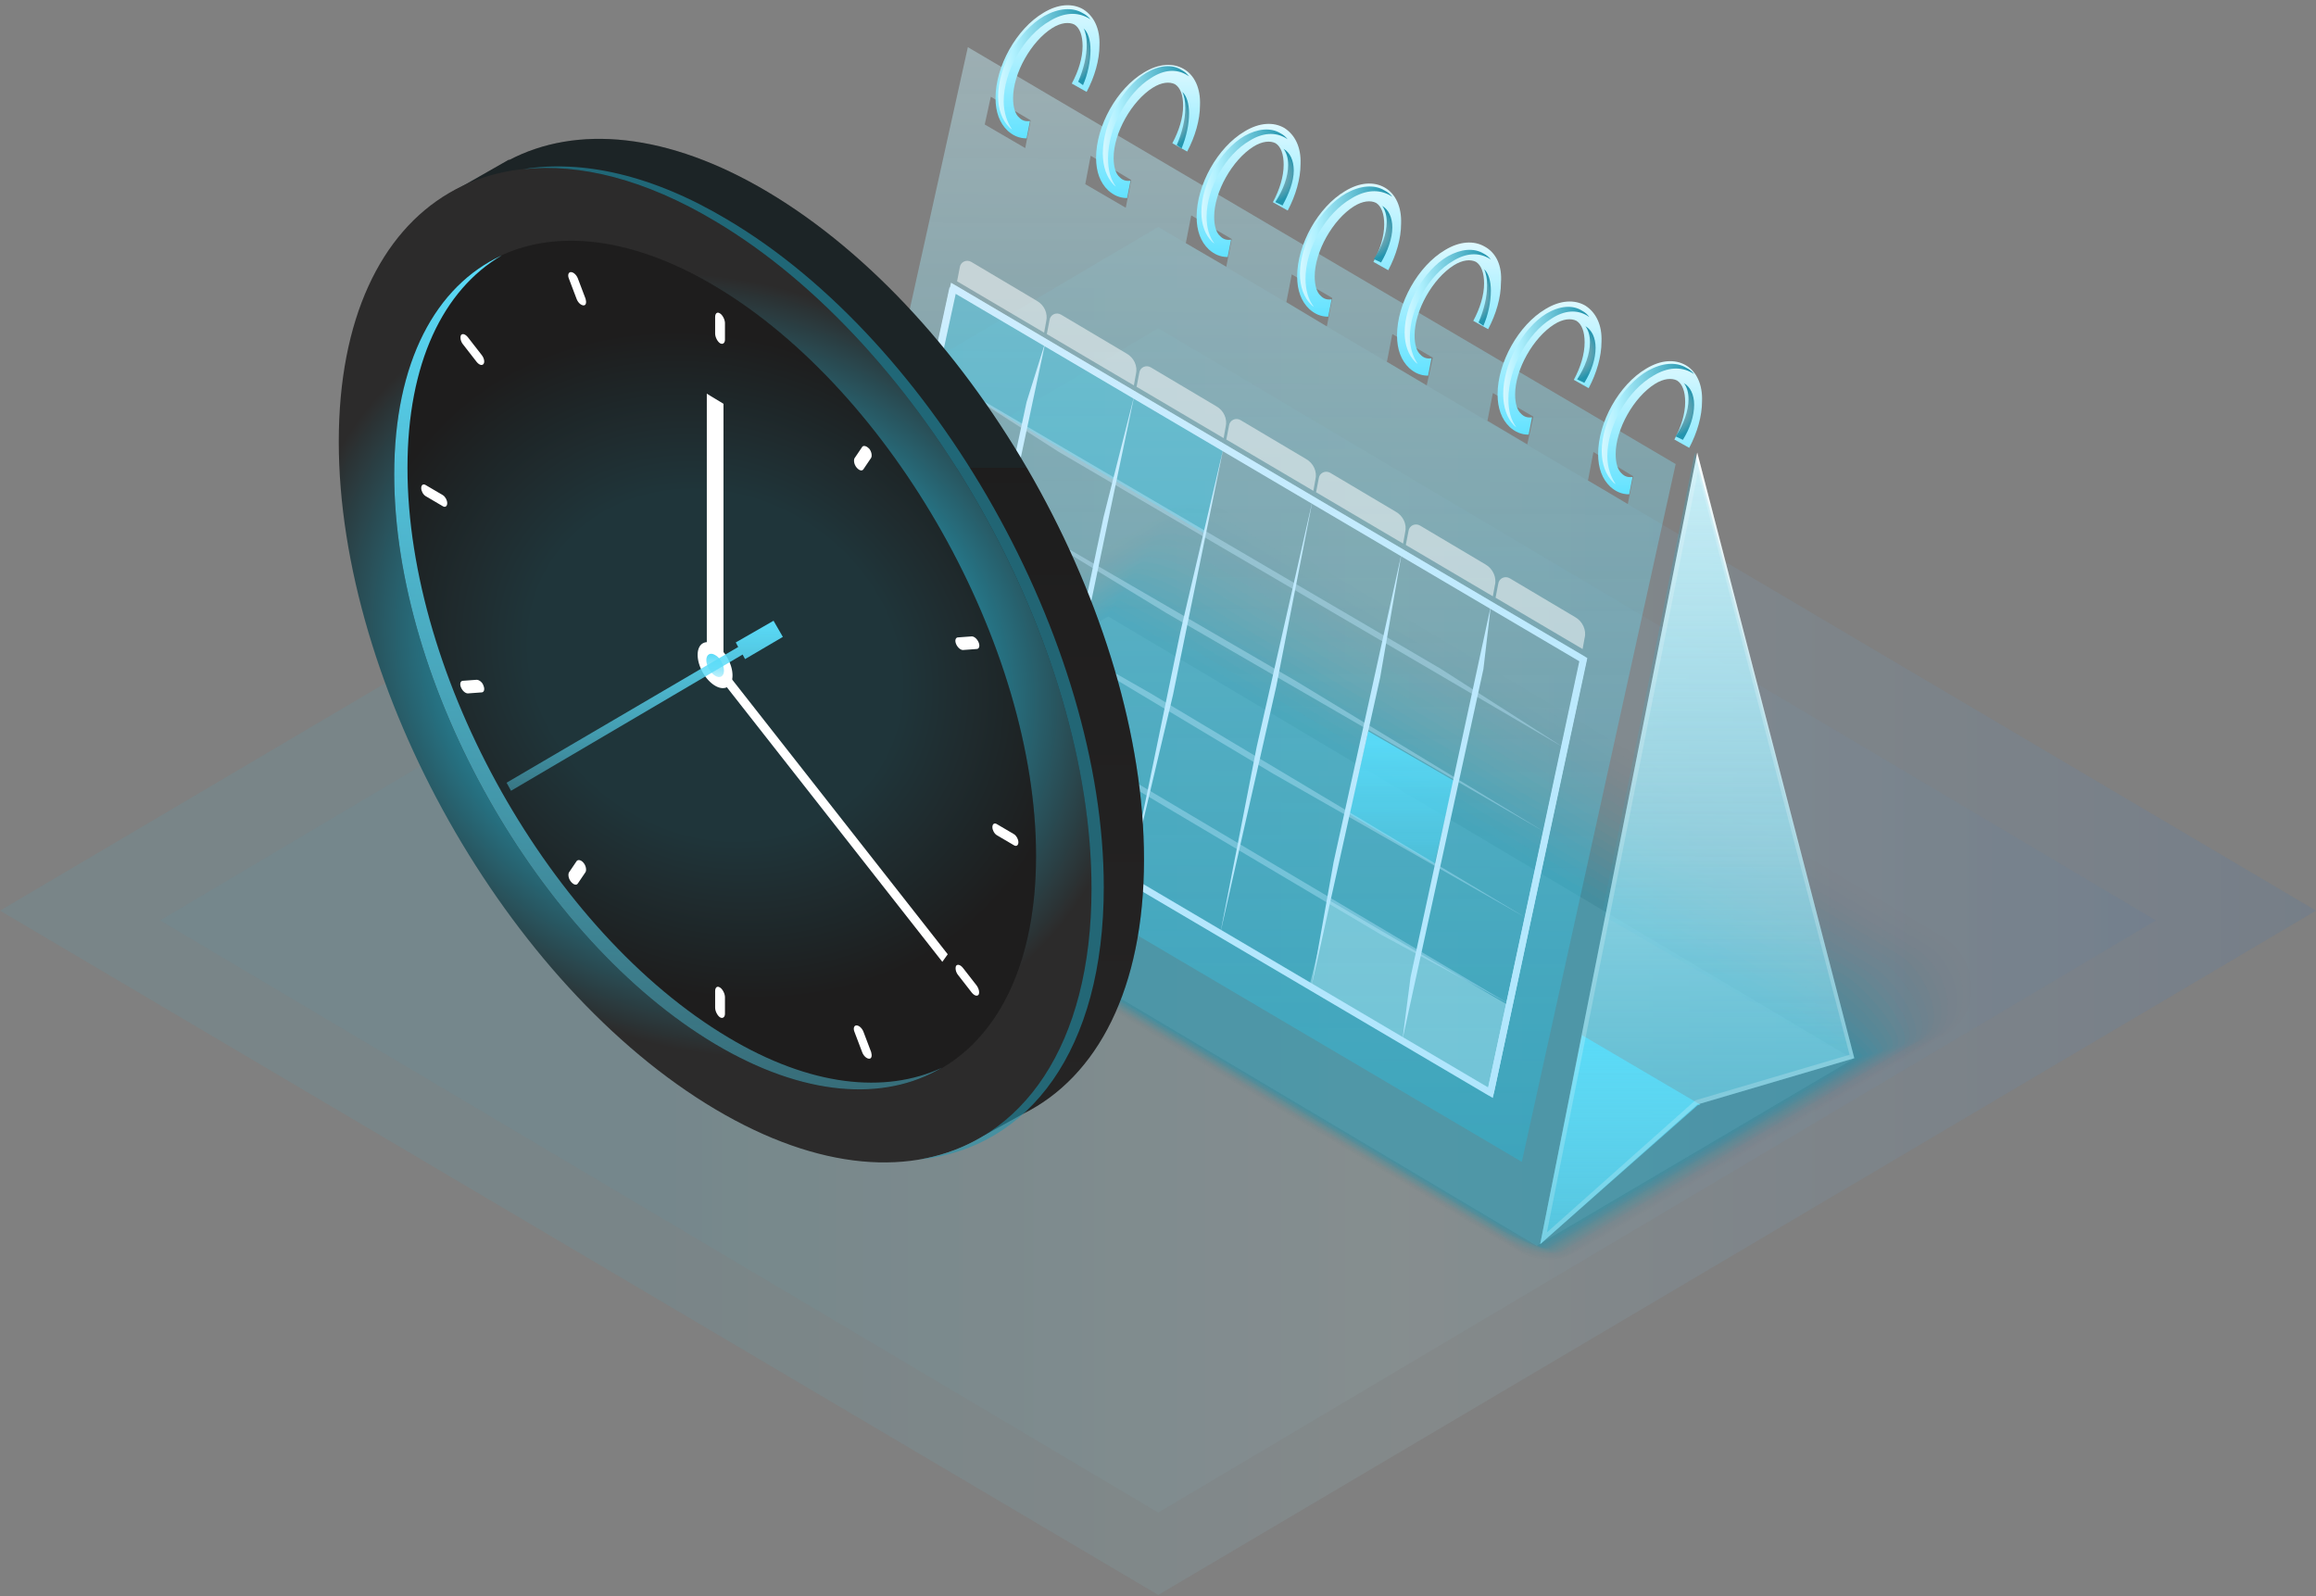 <svg width="264" height="182" viewBox="0 0 264 182" fill="none" xmlns="http://www.w3.org/2000/svg">
<rect x="0" y="0" width="264" height="182" fill="#808080" stroke="none"/>
<path opacity="0.4" d="M132.027 172.443L18.255 104.931L132.027 37.42L245.745 104.931L132.027 172.443Z" fill="url(#paint0_linear)" fill-opacity="0.1"/>
<path opacity="0.4" d="M132.032 181.829L0 103.816L132.032 25.867L264 103.816L132.032 181.829Z" fill="url(#paint1_linear)" fill-opacity="0.2"/>
<path opacity="0.014" d="M90.868 83.169L133.326 58.173C135.172 57.066 137.711 57.145 139.633 58.252L180.554 82.536L183.323 84.197L221.474 106.82C225.474 109.193 225.936 115.362 222.013 117.815L179.554 142.81C177.708 143.918 175.17 143.839 173.247 142.731L132.326 118.447L129.557 116.786L91.406 94.164C87.329 91.791 86.868 85.542 90.868 83.169Z" fill="#2395AE" fill-opacity="0.3"/>
<path opacity="0.029" d="M90.79 83.564L132.942 58.727C134.711 57.619 137.403 57.936 139.172 58.964L179.785 83.09L182.554 84.751L220.397 107.215C224.166 109.43 225.166 115.679 221.397 117.894L179.246 142.81C177.477 143.918 174.785 143.601 173.016 142.573L132.403 118.447L129.634 116.786L91.79 94.322C87.944 92.028 87.021 85.858 90.79 83.564Z" fill="#2395AE" fill-opacity="0.3"/>
<path opacity="0.043" d="M90.791 84.039L132.634 59.36C134.326 58.331 137.095 58.727 138.787 59.755L179.169 83.722L181.938 85.383L219.551 107.69C223.167 109.825 224.551 115.995 221.013 118.131L179.169 142.81C177.477 143.839 174.708 143.443 173.016 142.415L132.634 118.447L129.865 116.786L92.252 94.48C88.637 92.344 87.175 86.174 90.791 84.039Z" fill="#2395AE" fill-opacity="0.3"/>
<path opacity="0.057" d="M90.714 84.434L132.172 59.992C133.788 59.043 136.634 59.597 138.249 60.546L178.323 84.355L181.092 86.016L218.398 108.164C221.782 110.142 223.628 116.312 220.32 118.368L178.862 142.81C177.246 143.759 174.4 143.206 172.785 142.256L132.711 118.447L129.942 116.786L92.636 94.638C89.252 92.582 87.329 86.491 90.714 84.434Z" fill="#2395AE" fill-opacity="0.3"/>
<path opacity="0.071" d="M90.713 84.83L131.865 60.546C133.326 59.676 136.403 60.309 137.864 61.258L177.631 84.909L180.323 86.491L217.398 108.481C220.628 110.379 222.936 116.47 219.782 118.447L178.631 142.731C177.169 143.601 174.093 142.968 172.631 142.019L132.865 118.368L130.173 116.786L93.098 94.796C89.867 92.898 87.56 86.807 90.713 84.83Z" fill="#2395AE" fill-opacity="0.3"/>
<path opacity="0.086" d="M90.713 85.304L131.557 61.179C132.941 60.309 136.095 61.179 137.48 61.97L176.939 85.383L179.631 86.966L216.398 108.797C219.397 110.537 222.166 116.628 219.167 118.447L178.323 142.573C176.939 143.443 173.785 142.573 172.4 141.782L132.941 118.289L130.249 116.707L93.483 94.876C90.483 93.135 87.714 87.045 90.713 85.304Z" fill="#2395AE" fill-opacity="0.3"/>
<path opacity="0.1" d="M90.637 85.7L131.173 61.812C132.48 61.021 135.711 61.97 137.018 62.761L176.247 86.016L178.939 87.598L215.475 109.272C218.244 110.933 221.551 117.024 218.705 118.685L178.17 142.573C176.862 143.364 173.631 142.415 172.324 141.624L133.096 118.368L130.403 116.786L93.944 95.113C91.098 93.452 87.868 87.361 90.637 85.7Z" fill="#2395AE" fill-opacity="0.3"/>
<path opacity="0.114" d="M90.637 86.095L130.865 62.365C132.096 61.653 135.48 62.761 136.711 63.473L175.631 86.57L178.323 88.152L214.552 109.667C217.167 111.17 220.859 117.261 218.244 118.843L178.016 142.573C176.785 143.285 173.401 142.177 172.17 141.465L133.249 118.368L130.557 116.786L94.329 95.271C91.79 93.689 88.022 87.677 90.637 86.095Z" fill="#2395AE" fill-opacity="0.3"/>
<path opacity="0.129" d="M90.637 86.57L130.557 63.077C131.711 62.365 135.172 63.631 136.326 64.343L174.939 87.282L177.554 88.864L213.552 110.221C215.936 111.645 220.09 117.656 217.705 119.08L177.785 142.573C176.631 143.285 173.17 142.019 172.016 141.307L133.403 118.368L130.788 116.786L94.79 95.429C92.406 94.005 88.252 87.994 90.637 86.57Z" fill="#2395AE" fill-opacity="0.3"/>
<path opacity="0.143" d="M90.56 86.966L130.173 63.631C131.173 62.998 134.788 64.422 135.865 64.976L174.17 87.757L176.785 89.338L212.475 110.537C214.706 111.803 219.321 117.815 217.09 119.159L177.477 142.494C176.477 143.127 172.862 141.703 171.785 141.149L133.48 118.368L130.865 116.786L95.175 95.588C93.021 94.322 88.406 88.31 90.56 86.966Z" fill="#2395AE" fill-opacity="0.3"/>
<path opacity="0.157" d="M90.56 87.361L129.865 64.185C130.788 63.631 134.557 65.134 135.48 65.688L173.554 88.31L176.17 89.892L211.629 110.933C213.629 112.119 218.705 118.131 216.705 119.317L177.4 142.494C176.477 143.048 172.708 141.545 171.785 140.991L133.711 118.368L131.096 116.786L95.636 95.746C93.637 94.559 88.56 88.547 90.56 87.361Z" fill="#2395AE" fill-opacity="0.3"/>
<path opacity="0.171" d="M90.483 87.836L129.404 64.897C130.25 64.422 134.096 66.083 134.942 66.558L172.708 88.943L175.324 90.446L210.475 111.328C212.244 112.357 217.859 118.368 216.013 119.476L177.093 142.415C176.247 142.889 172.401 141.228 171.555 140.754L133.865 118.368L131.25 116.865L96.098 95.904C94.252 94.876 88.714 88.864 90.483 87.836Z" fill="#2395AE" fill-opacity="0.3"/>
<path opacity="0.186" d="M90.483 88.231L129.096 65.45C129.865 64.976 133.788 66.795 134.557 67.269L172.016 89.497L174.554 91L209.475 111.724C211.09 112.673 217.09 118.605 215.475 119.555L176.939 142.336C176.17 142.81 172.247 140.991 171.478 140.516L134.019 118.289L131.48 116.786L96.559 96.062C94.944 95.113 88.868 89.18 90.483 88.231Z" fill="#2395AE" fill-opacity="0.3"/>
<path opacity="0.2" d="M90.483 88.627L128.788 66.004C129.48 65.609 133.557 67.586 134.172 67.902L171.324 89.971L173.862 91.474L208.475 112.04C209.86 112.831 216.398 118.764 214.936 119.634L176.631 142.257C175.939 142.652 171.862 140.675 171.247 140.358L134.095 118.289L131.557 116.786L96.944 96.22C95.559 95.429 89.098 89.497 90.483 88.627Z" fill="#2395AE" fill-opacity="0.3"/>
<path opacity="0.214" d="M90.406 89.101L128.403 66.716C128.942 66.399 133.172 68.456 133.711 68.772L170.631 90.683L173.17 92.186L207.552 112.594C208.783 113.306 215.705 119.238 214.475 119.95L176.477 142.336C175.939 142.652 171.708 140.595 171.17 140.279L134.249 118.368L131.711 116.865L97.329 96.457C96.175 95.666 89.252 89.813 90.406 89.101Z" fill="#2395AE" fill-opacity="0.3"/>
<path opacity="0.229" d="M90.406 89.497L128.096 67.27C128.557 66.953 132.865 69.168 133.326 69.484L169.939 91.237L172.477 92.74L206.552 112.989C207.552 113.543 214.936 119.476 213.936 120.029L176.246 142.256C175.785 142.573 171.477 140.358 171.016 140.042L134.403 118.289L131.865 116.786L97.79 96.537C96.79 95.983 89.406 90.05 90.406 89.497Z" fill="#2395AE" fill-opacity="0.3"/>
<path opacity="0.243" d="M90.406 89.892L127.788 67.823C128.173 67.586 132.634 69.959 132.942 70.196L169.247 91.791L171.708 93.293L205.552 113.385C206.322 113.86 214.244 119.713 213.398 120.188L176.016 142.257C175.631 142.494 171.17 140.121 170.862 139.884L134.557 118.289L132.096 116.786L98.252 96.695C97.483 96.22 89.56 90.367 90.406 89.892Z" fill="#2395AE" fill-opacity="0.3"/>
<path opacity="0.257" d="M90.329 90.288L127.403 68.456C127.711 68.298 132.249 70.75 132.557 70.987L168.555 92.344L171.016 93.768L204.552 113.701C205.168 114.018 213.475 119.871 212.859 120.267L175.785 142.098C175.477 142.257 170.939 139.805 170.631 139.567L134.634 118.21L132.172 116.786L98.636 96.853C98.098 96.537 89.714 90.683 90.329 90.288Z" fill="#2395AE" fill-opacity="0.3"/>
<path opacity="0.271" d="M90.329 90.762L127.019 69.089C127.173 69.01 131.865 71.62 132.096 71.699L167.786 92.898L170.247 94.322L203.552 114.097C203.937 114.334 212.783 120.108 212.321 120.425L175.631 142.098C175.477 142.177 170.785 139.567 170.555 139.488L134.865 118.289L132.403 116.865L99.098 97.09C98.713 96.774 89.944 91 90.329 90.762Z" fill="#2395AE" fill-opacity="0.3"/>
<path opacity="0.286" d="M90.252 91.158L126.634 69.642C126.711 69.563 131.48 72.332 131.634 72.411L167.093 93.452L169.555 94.876L202.553 114.492C202.783 114.571 212.013 120.425 211.783 120.504L175.4 142.019C175.324 142.098 170.555 139.33 170.401 139.251L134.942 118.21L132.48 116.786L99.482 97.169C99.329 97.09 90.098 91.316 90.252 91.158Z" fill="#2395AE" fill-opacity="0.3"/>
<path opacity="0.3" d="M175.17 142.019L132.711 116.786L90.252 91.553L126.327 70.275L168.785 95.508L211.244 120.741L175.17 142.019Z" fill="#AAECFB" fill-opacity="0.3"/>
<path d="M165.732 89.005L163.499 98.52L153.796 92.795L155.952 83.357L165.732 89.005Z" fill="url(#paint2_linear)"/>
<path d="M106.559 42.669L137.249 60.783L139.479 50.975L108.943 32.94L106.559 42.669Z" fill="#22BBDD" fill-opacity="0.47"/>
<path d="M149.248 112.436L169.862 124.459L172.016 114.65L151.633 102.706L149.248 112.436Z" fill="#FAFCFF" fill-opacity="0.4"/>
<path d="M170.17 125.171L97.559 82.378L108.404 32.228L180.938 75.021L170.17 125.171ZM98.405 81.982L169.631 123.984L180.092 75.417L108.943 33.494L98.405 81.982Z" fill="#E9EFFF"/>
<path d="M180.097 75.058L169.523 124.503L170.275 124.673L180.849 75.228L180.097 75.058Z" fill="#E9EFFF"/>
<path d="M159.863 118.526L160.786 111.407L169.939 69.089L169.093 76.287L159.863 118.526Z" fill="#E9EFFF"/>
<path d="M149.479 112.515L152.017 98.277L159.786 62.998L157.325 77.236L149.479 112.515Z" fill="#E9EFFF"/>
<path d="M139.095 106.424L143.249 85.146L149.633 56.987L145.479 78.264L139.095 106.424Z" fill="#E9EFFF"/>
<path d="M128.711 100.333L134.557 72.016L139.48 50.975L133.711 79.214L128.711 100.333Z" fill="#E9EFFF"/>
<path d="M118.327 94.243L125.788 58.964L129.327 44.963L121.943 80.242L118.327 94.243Z" fill="#E9EFFF"/>
<path d="M107.943 88.152L117.02 45.833L119.173 38.952L110.174 81.27L107.943 88.152Z" fill="#E9EFFF"/>
<path d="M108.231 32.766L97.58 82.108L98.331 82.28L108.982 32.938L108.231 32.766Z" fill="#E9EFFF"/>
<path d="M98.14 81.8L97.757 82.487L169.688 124.9L170.071 124.214L98.14 81.8Z" fill="#E9EFFF" fill-opacity="0.4"/>
<path d="M157.478 106.582L100.021 72.49L114.635 80.4L172.093 114.492L157.478 106.582Z" fill="#E9EFFF" fill-opacity="0.4"/>
<path d="M145.171 88.231L102.251 62.524L131.172 79.055L174.169 104.763L145.171 88.231Z" fill="#E9EFFF" fill-opacity="0.4"/>
<path d="M132.941 69.88L104.405 52.478L147.71 77.632L176.246 94.955L132.941 69.88Z" fill="#E9EFFF" fill-opacity="0.4"/>
<path d="M120.712 51.529L106.636 42.511L164.17 76.208L178.246 85.225L120.712 51.529Z" fill="#E9EFFF" fill-opacity="0.4"/>
<path d="M108.853 32.507L108.471 33.193L180.268 75.527L180.651 74.841L108.853 32.507Z" fill="#E9EFFF" fill-opacity="0.4"/>
<path d="M193.466 51.587L175.562 141.843L193.466 125.92L211.37 120.639L193.466 51.587Z" fill="url(#paint3_linear)"/>
<path d="M211.136 120.904L211.37 120.825L193.193 51.587L182.583 104.306L211.136 120.904Z" fill="url(#paint4_linear)" fill-opacity="0.4"/>
<path d="M193.817 125.932L180.338 118.016L175.562 141.843L193.509 126.01L193.817 125.932Z" fill="url(#paint5_linear)"/>
<path opacity="0.5" d="M193.466 51.587L175.562 141.843L193.466 125.92L211.37 120.639L193.466 51.587ZM193.236 125.447L176.33 140.503L193.543 53.794L210.833 120.245L193.236 125.447Z" fill="white" fill-opacity="0.4"/>
<path fill-rule="evenodd" clip-rule="evenodd" d="M191.009 52.903L173.472 132.456L92.711 84.851L110.324 5.376L191.009 52.903ZM181.631 51.529L186.169 54.297L185.553 57.461L181.015 54.772L181.631 51.529ZM174.785 47.495L170.17 44.805L169.554 47.969L174.093 50.658L174.785 47.495ZM158.709 38.082L163.324 40.771L162.632 43.935L158.094 41.246L158.709 38.082ZM151.863 33.968L147.248 31.279L146.633 34.443L151.248 37.212L151.863 33.968ZM135.787 24.555L140.402 27.245L139.787 30.409L135.172 27.72L135.787 24.555ZM128.942 20.521L124.327 17.753L123.711 20.996L128.326 23.685L128.942 20.521ZM112.943 11.029L117.481 13.719L116.866 16.883L112.251 14.193L112.943 11.029Z" fill="url(#paint6_linear)" fill-opacity="0.4"/>
<path d="M192.168 41.641C190.938 40.929 189.322 41.008 187.63 42.037C184.554 43.856 182.169 48.127 182.169 51.766C182.169 53.348 182.631 54.614 183.554 55.484C184.169 56.037 184.861 56.354 185.707 56.354L186.092 54.376C185.553 54.455 185.169 54.297 184.861 53.981C184.4 53.585 184.169 52.794 184.169 51.766C184.169 48.918 186.246 45.28 188.63 43.777C189.63 43.144 190.553 43.065 191.169 43.381C191.784 43.777 192.092 44.647 192.092 45.833C192.092 47.178 191.63 48.681 190.861 50.105L192.553 51.054C193.476 49.314 194.014 47.415 194.014 45.754C194.091 43.856 193.399 42.353 192.168 41.641Z" fill="url(#paint7_linear)"/>
<path d="M180.708 34.839C179.477 34.127 177.862 34.206 176.169 35.234C173.093 37.053 170.708 41.325 170.708 44.963C170.708 46.545 171.17 47.811 172.093 48.681C172.708 49.235 173.4 49.551 174.246 49.551L174.631 47.574C174.093 47.653 173.708 47.495 173.4 47.178C172.939 46.783 172.708 45.992 172.708 44.963C172.708 42.116 174.785 38.477 177.169 36.974C178.169 36.341 179.092 36.262 179.708 36.579C180.323 36.974 180.631 37.844 180.631 39.031C180.631 40.376 180.169 41.878 179.4 43.302L181.092 44.251C182.015 42.511 182.554 40.613 182.554 38.952C182.63 37.053 181.938 35.63 180.708 34.839Z" fill="url(#paint8_linear)"/>
<path d="M169.247 28.115C168.016 27.403 166.401 27.482 164.709 28.51C161.632 30.33 159.247 34.601 159.247 38.24C159.247 39.822 159.709 41.087 160.632 41.957C161.247 42.511 161.94 42.828 162.786 42.828L163.17 40.85C162.632 40.929 162.247 40.771 161.94 40.455C161.478 40.059 161.247 39.268 161.247 38.24C161.247 35.392 163.324 31.753 165.709 30.251C166.709 29.618 167.632 29.539 168.247 29.855C168.862 30.251 169.17 31.121 169.17 32.307C169.17 33.652 168.708 35.155 167.939 36.579L169.631 37.528C170.554 35.788 171.093 33.889 171.093 32.228C171.247 30.33 170.554 28.827 169.247 28.115Z" fill="url(#paint9_linear)"/>
<path d="M157.863 21.392C156.632 20.68 155.017 20.759 153.325 21.787C150.248 23.606 147.863 27.878 147.863 31.516C147.863 33.098 148.325 34.364 149.248 35.234C149.863 35.788 150.556 36.104 151.402 36.104L151.786 34.127C151.248 34.206 150.863 34.047 150.556 33.731C150.094 33.336 149.863 32.545 149.863 31.516C149.863 28.669 151.94 25.03 154.325 23.527C155.324 22.894 156.247 22.815 156.863 23.132C157.478 23.527 157.786 24.397 157.786 25.584C157.786 26.928 157.324 28.431 156.555 29.855L158.247 30.804C159.17 29.064 159.709 27.166 159.709 25.505C159.786 23.606 159.093 22.103 157.863 21.392Z" fill="url(#paint10_linear)"/>
<path d="M146.402 14.589C145.172 13.877 143.556 13.956 141.864 14.984C138.787 16.804 136.403 21.075 136.403 24.714C136.403 26.296 136.864 27.561 137.787 28.431C138.403 28.985 139.095 29.301 139.941 29.301L140.326 27.324C139.787 27.403 139.403 27.245 139.095 26.928C138.634 26.533 138.403 25.742 138.403 24.714C138.403 21.866 140.48 18.227 142.864 16.724C143.864 16.092 144.787 16.013 145.402 16.329C146.018 16.724 146.325 17.595 146.325 18.781C146.325 20.126 145.864 21.629 145.095 23.052L146.787 24.002C147.71 22.262 148.248 20.363 148.248 18.702C148.325 16.804 147.633 15.38 146.402 14.589Z" fill="url(#paint11_linear)"/>
<path d="M134.941 7.865C133.711 7.153 132.095 7.232 130.403 8.261C127.326 10.08 124.942 14.351 124.942 17.99C124.942 19.572 125.403 20.838 126.327 21.708C126.942 22.262 127.634 22.578 128.48 22.578L128.865 20.6C128.326 20.68 127.942 20.521 127.634 20.205C127.173 19.809 126.942 19.018 126.942 17.99C126.942 15.143 129.019 11.504 131.403 10.001C132.403 9.368 133.326 9.289 133.941 9.605C134.557 10.001 134.864 10.871 134.864 12.058C134.864 13.402 134.403 14.905 133.634 16.329L135.326 17.278C136.249 15.538 136.787 13.64 136.787 11.979C136.864 10.08 136.172 8.577 134.941 7.865Z" fill="url(#paint12_linear)"/>
<path d="M123.48 1.063C122.25 0.351 120.634 0.43 118.942 1.458C115.866 3.278 113.481 7.549 113.481 11.188C113.481 12.77 113.943 14.035 114.866 14.905C115.481 15.459 116.173 15.775 117.019 15.775L117.404 13.798C116.865 13.877 116.481 13.719 116.173 13.402C115.712 13.007 115.481 12.216 115.481 11.188C115.481 8.34 117.558 4.701 119.942 3.198C120.942 2.566 121.865 2.487 122.48 2.803C123.096 3.198 123.403 4.069 123.403 5.255C123.403 6.6 122.942 8.103 122.173 9.526L123.865 10.476C124.788 8.735 125.326 6.837 125.326 5.176C125.403 3.278 124.711 1.854 123.48 1.063Z" fill="url(#paint13_linear)"/>
<path d="M183.221 51.982C183.221 48.526 185.535 44.507 188.487 42.818C190.083 41.854 191.599 41.773 192.876 42.497C192.956 42.577 193.035 42.577 193.115 42.658C192.876 42.336 192.557 42.095 192.237 41.934C191.041 41.211 189.445 41.371 187.849 42.256C184.897 43.944 182.583 48.043 182.583 51.419C182.583 52.947 183.062 54.153 183.86 54.956C183.94 55.037 184.019 55.117 184.179 55.197C183.62 54.394 183.221 53.268 183.221 51.982Z" fill="url(#paint14_linear)"/>
<path d="M193.115 46.15C193.115 44.976 192.657 44.114 192.016 43.723C192.016 43.723 191.925 43.723 191.925 43.645C192.291 44.114 192.474 44.741 192.474 45.524C192.474 46.855 191.925 48.342 191.009 49.752L191.833 50.143C192.657 48.812 193.115 47.403 193.115 46.15Z" fill="url(#paint15_radial)"/>
<path d="M171.945 45.484C171.945 42.027 174.104 38.008 176.86 36.32C178.349 35.355 179.764 35.275 180.956 35.998C181.03 36.079 181.104 36.079 181.179 36.159C180.956 35.838 180.658 35.597 180.36 35.436C179.243 34.712 177.753 34.873 176.264 35.757C173.509 37.445 171.349 41.545 171.349 44.921C171.349 46.448 171.796 47.654 172.541 48.458C172.615 48.538 172.69 48.619 172.839 48.699C172.243 47.895 171.945 46.85 171.945 45.484Z" fill="url(#paint16_linear)"/>
<path d="M181.881 39.652C181.881 38.477 181.423 37.616 180.782 37.225C180.782 37.225 180.69 37.225 180.69 37.146C181.057 37.616 181.24 38.242 181.24 39.025C181.24 40.356 180.69 41.844 179.775 43.253L180.599 43.645C181.423 42.314 181.881 40.904 181.881 39.652Z" fill="url(#paint17_radial)"/>
<path d="M160.711 38.432C160.711 35.158 162.87 31.35 165.626 29.751C167.115 28.837 168.53 28.761 169.722 29.447C169.796 29.523 169.87 29.523 169.945 29.599C169.721 29.294 169.424 29.066 169.126 28.913C168.009 28.228 166.519 28.38 165.03 29.218C162.275 30.817 160.115 34.701 160.115 37.899C160.115 39.346 160.562 40.489 161.307 41.25C161.381 41.326 161.456 41.403 161.604 41.479C161.083 40.717 160.711 39.651 160.711 38.432Z" fill="url(#paint18_linear)"/>
<path d="M169.945 33.153C169.945 31.979 169.64 31.118 169.212 30.726C169.212 30.726 169.151 30.726 169.151 30.648C169.395 31.118 169.518 31.744 169.518 32.527C169.518 33.858 169.151 35.346 168.541 36.755L169.09 37.146C169.64 35.894 169.945 34.406 169.945 33.153Z" fill="url(#paint19_radial)"/>
<path d="M148.817 31.765C148.817 28.308 151.131 24.289 154.083 22.601C155.679 21.637 157.195 21.556 158.471 22.28C158.551 22.36 158.631 22.36 158.711 22.44C158.471 22.119 158.152 21.878 157.833 21.717C156.636 20.993 155.041 21.154 153.445 22.038C150.493 23.727 148.179 27.826 148.179 31.202C148.179 32.729 148.658 33.935 149.456 34.739C149.535 34.819 149.615 34.9 149.775 34.98C149.136 34.176 148.817 33.051 148.817 31.765Z" fill="url(#paint20_linear)"/>
<path d="M158.711 25.933C158.711 24.758 158.253 23.897 157.612 23.506C157.612 23.506 157.52 23.506 157.52 23.427C157.887 23.897 158.07 24.523 158.07 25.306C158.07 26.637 157.52 28.125 156.604 29.534L157.429 29.926C158.161 28.673 158.711 27.186 158.711 25.933Z" fill="url(#paint21_radial)"/>
<path d="M137.541 24.714C137.541 21.439 139.7 17.631 142.456 16.032C143.945 15.118 145.36 15.042 146.551 15.728C146.626 15.804 146.7 15.804 146.775 15.88C146.551 15.575 146.253 15.347 145.956 15.194C144.838 14.509 143.349 14.661 141.86 15.499C139.104 17.098 136.945 20.982 136.945 24.18C136.945 25.627 137.392 26.77 138.136 27.531C138.211 27.607 138.285 27.684 138.434 27.76C137.838 26.998 137.541 25.932 137.541 24.714Z" fill="url(#paint22_linear)"/>
<path d="M147.477 19.434C147.477 18.26 147.019 17.399 146.378 17.007C146.378 17.007 146.286 17.007 146.286 16.929C146.653 17.399 146.836 18.025 146.836 18.808C146.836 20.139 146.286 21.627 145.37 23.036L146.195 23.427C146.927 22.096 147.477 20.687 147.477 19.434Z" fill="url(#paint23_radial)"/>
<path d="M126.307 18.046C126.307 14.589 128.466 10.57 131.221 8.882C132.711 7.918 134.126 7.837 135.317 8.561C135.392 8.641 135.466 8.641 135.541 8.721C135.317 8.4 135.019 8.159 134.721 7.998C133.604 7.275 132.115 7.435 130.626 8.32C127.87 10.008 125.711 14.107 125.711 17.483C125.711 19.011 126.158 20.216 126.902 21.02C126.977 21.101 127.051 21.181 127.2 21.261C126.604 20.457 126.307 19.413 126.307 18.046Z" fill="url(#paint24_linear)"/>
<path d="M135.541 12.936C135.541 11.762 135.235 10.9 134.808 10.509C134.808 10.509 134.747 10.509 134.747 10.431C134.991 10.9 135.113 11.527 135.113 12.31C135.113 13.641 134.747 15.128 134.136 16.538L134.686 16.929C135.235 15.598 135.541 14.189 135.541 12.936Z" fill="url(#paint25_radial)"/>
<path d="M114.413 11.548C114.413 8.091 116.727 4.072 119.679 2.384C121.275 1.419 122.791 1.339 124.067 2.062C124.147 2.143 124.227 2.143 124.307 2.223C124.067 1.902 123.748 1.66 123.429 1.5C122.232 0.776 120.636 0.937 119.041 1.821C116.089 3.509 113.775 7.609 113.775 10.985C113.775 12.512 114.253 13.718 115.051 14.522C115.131 14.602 115.211 14.682 115.37 14.763C114.812 13.959 114.413 12.834 114.413 11.548Z" fill="url(#paint26_linear)"/>
<path d="M124.307 5.716C124.307 4.541 124.001 3.68 123.574 3.288C123.574 3.288 123.513 3.288 123.513 3.21C123.757 3.68 123.879 4.306 123.879 5.089C123.879 6.42 123.513 7.908 122.902 9.317L123.452 9.709C124.001 8.456 124.307 6.968 124.307 5.716Z" fill="url(#paint27_radial)"/>
<path d="M118.173 34.285L110.712 29.855C110.174 29.539 109.482 29.855 109.405 30.488L109.097 32.07L119.019 37.923L119.25 36.658C119.481 35.709 119.019 34.759 118.173 34.285Z" fill="white" fill-opacity="0.5"/>
<path d="M128.403 40.296L120.942 35.867C120.404 35.55 119.712 35.867 119.635 36.5L119.327 38.082L129.249 43.935L129.48 42.669C129.711 41.72 129.249 40.771 128.403 40.296Z" fill="white" fill-opacity="0.5"/>
<path d="M138.634 46.308L131.173 41.878C130.634 41.562 129.942 41.878 129.865 42.511L129.557 44.093L139.48 49.947L139.71 48.681C139.941 47.732 139.48 46.783 138.634 46.308Z" fill="white" fill-opacity="0.5"/>
<path d="M148.864 52.32L141.402 47.89C140.864 47.574 140.172 47.89 140.095 48.523L139.787 50.105L149.71 55.958L149.94 54.693C150.171 53.743 149.71 52.794 148.864 52.32Z" fill="white" fill-opacity="0.5"/>
<path d="M159.093 58.331L151.632 53.902C151.094 53.585 150.402 53.902 150.325 54.535L150.017 56.117L159.94 61.97L160.17 60.704C160.401 59.755 159.94 58.806 159.093 58.331Z" fill="white" fill-opacity="0.5"/>
<path d="M169.324 64.343L161.863 59.913C161.324 59.597 160.632 59.913 160.555 60.546L160.247 62.128L170.17 67.981L170.401 66.716C170.631 65.846 170.17 64.817 169.324 64.343Z" fill="white" fill-opacity="0.5"/>
<path d="M179.554 70.355L172.093 65.925C171.554 65.609 170.862 65.925 170.785 66.558L170.478 68.14L180.4 73.993L180.631 72.728C180.862 71.857 180.4 70.829 179.554 70.355Z" fill="white" fill-opacity="0.5"/>
<path d="M130.405 97.974C130.405 70.019 111.22 35.967 87.504 21.874C76.093 15.086 65.689 14.223 58.026 18.25V18.192L51.37 21.989L54.446 27.453C52.992 31.652 52.209 36.599 52.209 42.236C52.209 70.192 71.394 104.244 95.111 118.337C99.977 121.213 104.676 123.054 109.038 123.859L112.171 129.439L116.646 126.965C125.092 122.766 130.405 112.7 130.405 97.974Z" fill="#1E1D1D"/>
<path d="M130.405 97.974C130.405 70.019 111.22 35.967 87.504 21.874C76.093 15.086 65.689 14.223 58.026 18.25V18.192L51.37 21.989L54.446 27.453C52.992 31.652 52.209 36.599 52.209 42.236C52.209 70.192 71.394 104.244 95.111 118.337C99.977 121.213 104.676 123.054 109.038 123.859L112.171 129.439L116.646 126.965C125.092 122.766 130.405 112.7 130.405 97.974Z" fill="url(#paint28_linear)" fill-opacity="0.2"/>
<path d="M124.42 101.311C124.42 129.266 105.235 140.54 81.519 126.448C57.803 112.355 38.617 78.302 38.617 50.347C38.617 22.392 57.803 11.117 81.519 25.21C105.235 39.303 124.42 73.355 124.42 101.311Z" fill="url(#paint29_radial)"/>
<path d="M118.1 97.572C118.1 121.443 101.711 131.049 81.519 119.027C61.327 107.005 44.938 77.957 44.938 54.086C44.938 30.214 61.327 20.608 81.519 32.63C101.711 44.652 118.1 73.701 118.1 97.572Z" fill="#1E1D1D"/>
<path d="M118.1 97.572C118.1 121.443 101.711 131.049 81.519 119.027C61.327 107.005 44.938 77.957 44.938 54.086C44.938 30.214 61.327 20.608 81.519 32.63C101.711 44.652 118.1 73.701 118.1 97.572Z" fill="url(#paint30_radial)" fill-opacity="0.2"/>
<path d="M82.917 25.038C74.359 19.918 66.36 18.192 59.648 19.285C66.081 18.595 73.52 20.436 81.519 25.21C105.235 39.303 124.42 73.355 124.42 101.311C124.42 119.142 116.59 130.186 104.787 132.2C117.373 130.877 125.819 119.66 125.819 101.138C125.819 73.183 106.633 39.073 82.917 25.038Z" fill="#2395AE" fill-opacity="0.6"/>
<path d="M83.029 118.28C62.837 106.258 46.448 77.209 46.448 53.338C46.448 41.374 50.531 33.033 57.187 29.122C49.692 32.573 44.938 41.259 44.938 54.086C44.938 77.957 61.327 107.005 81.519 119.027C91.587 125.009 100.76 125.642 107.361 121.731C100.872 124.722 92.37 123.859 83.029 118.28Z" fill="url(#paint31_linear)"/>
<path d="M82.923 78.311C83.697 77.846 83.692 76.357 82.912 74.986C82.132 73.614 80.874 72.88 80.1 73.345C79.327 73.81 79.332 75.298 80.111 76.669C80.891 78.041 82.15 78.775 82.923 78.311Z" fill="white"/>
<path d="M82.078 39.13C81.798 38.958 81.519 38.44 81.519 38.037V36.139C81.519 35.736 81.743 35.506 82.078 35.736C82.358 35.909 82.638 36.427 82.638 36.829V38.728C82.638 39.13 82.358 39.303 82.078 39.13Z" fill="white"/>
<path d="M82.078 115.979C81.798 115.806 81.519 115.288 81.519 114.886V112.988C81.519 112.585 81.743 112.355 82.078 112.585C82.358 112.757 82.638 113.275 82.638 113.678V115.576C82.638 115.979 82.358 116.151 82.078 115.979Z" fill="white"/>
<path d="M50.979 57.364C50.979 57.71 50.755 57.882 50.475 57.71L48.517 56.559C48.238 56.387 48.014 55.984 48.014 55.639C48.014 55.294 48.238 55.121 48.517 55.294L50.475 56.444C50.755 56.617 50.979 57.019 50.979 57.364Z" fill="white"/>
<path d="M116.086 96.019C116.086 96.364 115.862 96.537 115.583 96.364L113.625 95.213C113.345 95.041 113.122 94.638 113.122 94.293C113.122 93.948 113.345 93.775 113.625 93.948L115.583 95.098C115.862 95.271 116.086 95.674 116.086 96.019Z" fill="white"/>
<path d="M66.528 34.816C66.249 34.816 65.913 34.529 65.745 34.126L64.85 31.767C64.683 31.365 64.794 31.02 65.074 31.02C65.354 31.02 65.689 31.307 65.857 31.71L66.752 34.068C66.864 34.471 66.808 34.816 66.528 34.816Z" fill="white"/>
<path d="M99.082 120.695C98.802 120.695 98.467 120.408 98.299 120.005L97.404 117.647C97.236 117.244 97.348 116.899 97.628 116.899C97.907 116.899 98.243 117.187 98.411 117.589L99.306 119.948C99.418 120.35 99.362 120.695 99.082 120.695Z" fill="white"/>
<path d="M55.118 78.187C55.285 78.59 55.174 78.935 54.894 78.935L53.328 79.05C53.048 79.05 52.712 78.762 52.545 78.36C52.377 77.957 52.489 77.612 52.768 77.612L54.335 77.497C54.614 77.497 55.006 77.784 55.118 78.187Z" fill="white"/>
<path d="M111.556 73.24C111.723 73.643 111.612 73.988 111.332 73.988L109.766 74.103C109.486 74.103 109.151 73.816 108.983 73.413C108.815 73.01 108.927 72.665 109.206 72.665L110.773 72.55C111.052 72.55 111.388 72.838 111.556 73.24Z" fill="white"/>
<path d="M55.118 41.489C54.95 41.719 54.614 41.604 54.334 41.259L52.768 39.245C52.489 38.9 52.433 38.44 52.545 38.21C52.712 37.98 53.048 38.095 53.328 38.44L54.894 40.453C55.173 40.798 55.285 41.259 55.118 41.489Z" fill="white"/>
<path d="M111.555 113.39C111.388 113.62 111.052 113.505 110.772 113.16L109.206 111.147C108.926 110.802 108.871 110.342 108.982 110.112C109.15 109.881 109.486 109.996 109.765 110.342L111.332 112.355C111.611 112.757 111.667 113.16 111.555 113.39Z" fill="white"/>
<path d="M66.528 98.377C66.808 98.722 66.864 99.182 66.752 99.412L65.857 100.735C65.689 100.966 65.354 100.851 65.074 100.505C64.794 100.16 64.739 99.7 64.85 99.47L65.745 98.147C65.913 97.975 66.249 98.032 66.528 98.377Z" fill="white"/>
<path d="M99.082 51.152C99.362 51.497 99.418 51.958 99.306 52.188L98.411 53.511C98.243 53.741 97.908 53.626 97.628 53.28C97.348 52.935 97.292 52.475 97.404 52.245L98.299 50.922C98.467 50.749 98.802 50.865 99.082 51.152Z" fill="white"/>
<path d="M82.47 77.9L80.568 76.749V44.882L82.47 46.033V77.9Z" fill="white"/>
<path d="M81.854 75.426L81.239 76.289L107.416 109.651L108.032 108.789L81.854 75.426Z" fill="white"/>
<path d="M82.526 76.462C82.526 77.094 82.078 77.382 81.519 77.037C80.959 76.692 80.512 75.886 80.512 75.254C80.512 74.621 80.959 74.333 81.519 74.678C82.078 74.966 82.526 75.771 82.526 76.462Z" fill="url(#paint32_linear)"/>
<path d="M89.238 72.608L88.175 70.767L83.868 73.24L84.148 73.758L57.747 89.231L58.25 90.152L84.651 74.621L84.931 75.138L89.238 72.608Z" fill="url(#paint33_linear)"/>
<defs>
<linearGradient id="paint0_linear" x1="18.255" y1="77.117" x2="245.743" y2="77.117" gradientUnits="userSpaceOnUse">
<stop stop-color="#22BBDD"/>
<stop offset="0.268" stop-color="#22BBDD"/>
<stop offset="0.616" stop-color="#AFF1FF"/>
<stop offset="1" stop-color="#0068E5"/>
</linearGradient>
<linearGradient id="paint1_linear" x1="0" y1="71.721" x2="263.999" y2="71.721" gradientUnits="userSpaceOnUse">
<stop stop-color="#22BBDD"/>
<stop offset="0.268" stop-color="#22BBDD"/>
<stop offset="0.616" stop-color="#AFF1FF"/>
<stop offset="1" stop-color="#0068E5"/>
</linearGradient>
<linearGradient id="paint2_linear" x1="159.764" y1="83.357" x2="159.764" y2="98.52" gradientUnits="userSpaceOnUse">
<stop stop-color="#5ADBF8"/>
<stop offset="1" stop-color="#5ADBF8" stop-opacity="0.42"/>
</linearGradient>
<linearGradient id="paint3_linear" x1="193.466" y1="51.587" x2="193.466" y2="141.843" gradientUnits="userSpaceOnUse">
<stop stop-color="#FAFEFF"/>
<stop offset="1" stop-color="#5ADBF8" stop-opacity="0.42"/>
</linearGradient>
<linearGradient id="paint4_linear" x1="197.006" y1="51.587" x2="196.499" y2="120.9" gradientUnits="userSpaceOnUse">
<stop stop-color="#22BBDD" stop-opacity="0.57"/>
<stop offset="1" stop-color="#22BBDD" stop-opacity="0"/>
</linearGradient>
<linearGradient id="paint5_linear" x1="184.69" y1="118.016" x2="184.69" y2="141.843" gradientUnits="userSpaceOnUse">
<stop stop-color="#5ADBF8"/>
<stop offset="1" stop-color="#5ADBF8" stop-opacity="0.42"/>
</linearGradient>
<linearGradient id="paint6_linear" x1="141.959" y1="5.376" x2="141.46" y2="132.455" gradientUnits="userSpaceOnUse">
<stop stop-color="#C9F5FF"/>
<stop offset="1" stop-color="#0ECCF7" stop-opacity="0.66"/>
</linearGradient>
<linearGradient id="paint7_linear" x1="188.095" y1="41.174" x2="188.095" y2="56.354" gradientUnits="userSpaceOnUse">
<stop stop-color="#DEF9FF"/>
<stop offset="1" stop-color="#62E2FF"/>
</linearGradient>
<linearGradient id="paint8_linear" x1="176.634" y1="34.371" x2="176.634" y2="49.551" gradientUnits="userSpaceOnUse">
<stop stop-color="#DEF9FF"/>
<stop offset="1" stop-color="#62E2FF"/>
</linearGradient>
<linearGradient id="paint9_linear" x1="165.181" y1="27.648" x2="165.181" y2="42.828" gradientUnits="userSpaceOnUse">
<stop stop-color="#DEF9FF"/>
<stop offset="1" stop-color="#62E2FF"/>
</linearGradient>
<linearGradient id="paint10_linear" x1="153.789" y1="20.924" x2="153.789" y2="36.104" gradientUnits="userSpaceOnUse">
<stop stop-color="#DEF9FF"/>
<stop offset="1" stop-color="#62E2FF"/>
</linearGradient>
<linearGradient id="paint11_linear" x1="142.329" y1="14.122" x2="142.329" y2="29.301" gradientUnits="userSpaceOnUse">
<stop stop-color="#DEF9FF"/>
<stop offset="1" stop-color="#62E2FF"/>
</linearGradient>
<linearGradient id="paint12_linear" x1="130.868" y1="7.398" x2="130.868" y2="22.578" gradientUnits="userSpaceOnUse">
<stop stop-color="#DEF9FF"/>
<stop offset="1" stop-color="#62E2FF"/>
</linearGradient>
<linearGradient id="paint13_linear" x1="119.407" y1="0.596" x2="119.407" y2="15.775" gradientUnits="userSpaceOnUse">
<stop stop-color="#DEF9FF"/>
<stop offset="1" stop-color="#62E2FF"/>
</linearGradient>
<linearGradient id="paint14_linear" x1="180.447" y1="46.208" x2="192.59" y2="46.208" gradientUnits="userSpaceOnUse">
<stop stop-color="white"/>
<stop offset="0.325" stop-color="#AFF1FF"/>
<stop offset="1" stop-color="#2395AE"/>
</linearGradient>
<radialGradient id="paint15_radial" cx="0" cy="0" r="1" gradientUnits="userSpaceOnUse" gradientTransform="translate(189.777 46.726) scale(3.85 3.292)">
<stop stop-color="white"/>
<stop offset="0.325" stop-color="#B7B6B6"/>
<stop offset="1" stop-color="#2395AE"/>
</radialGradient>
<linearGradient id="paint16_linear" x1="169.355" y1="39.709" x2="180.689" y2="39.709" gradientUnits="userSpaceOnUse">
<stop stop-color="white"/>
<stop offset="0.325" stop-color="#AFF1FF"/>
<stop offset="1" stop-color="#2395AE"/>
</linearGradient>
<radialGradient id="paint17_radial" cx="0" cy="0" r="1" gradientUnits="userSpaceOnUse" gradientTransform="translate(178.543 40.228) scale(3.85 3.292)">
<stop stop-color="white"/>
<stop offset="0.325" stop-color="#B7B6B6"/>
<stop offset="1" stop-color="#2395AE"/>
</radialGradient>
<linearGradient id="paint18_linear" x1="158.121" y1="32.962" x2="169.455" y2="32.962" gradientUnits="userSpaceOnUse">
<stop stop-color="white"/>
<stop offset="0.325" stop-color="#AFF1FF"/>
<stop offset="1" stop-color="#2395AE"/>
</linearGradient>
<radialGradient id="paint19_radial" cx="0" cy="0" r="1" gradientUnits="userSpaceOnUse" gradientTransform="translate(167.719 33.729) scale(2.567 3.292)">
<stop stop-color="white"/>
<stop offset="0.325" stop-color="#B7B6B6"/>
<stop offset="1" stop-color="#2395AE"/>
</radialGradient>
<linearGradient id="paint20_linear" x1="146.042" y1="25.99" x2="158.186" y2="25.99" gradientUnits="userSpaceOnUse">
<stop stop-color="white"/>
<stop offset="0.325" stop-color="#AFF1FF"/>
<stop offset="1" stop-color="#2395AE"/>
</linearGradient>
<radialGradient id="paint21_radial" cx="0" cy="0" r="1" gradientUnits="userSpaceOnUse" gradientTransform="translate(155.372 26.509) scale(3.85 3.292)">
<stop stop-color="white"/>
<stop offset="0.325" stop-color="#B7B6B6"/>
<stop offset="1" stop-color="#2395AE"/>
</radialGradient>
<linearGradient id="paint22_linear" x1="134.951" y1="19.243" x2="146.284" y2="19.243" gradientUnits="userSpaceOnUse">
<stop stop-color="white"/>
<stop offset="0.325" stop-color="#AFF1FF"/>
<stop offset="1" stop-color="#2395AE"/>
</linearGradient>
<radialGradient id="paint23_radial" cx="0" cy="0" r="1" gradientUnits="userSpaceOnUse" gradientTransform="translate(144.138 20.01) scale(3.85 3.292)">
<stop stop-color="white"/>
<stop offset="0.325" stop-color="#B7B6B6"/>
<stop offset="1" stop-color="#2395AE"/>
</radialGradient>
<linearGradient id="paint24_linear" x1="123.717" y1="12.271" x2="135.05" y2="12.271" gradientUnits="userSpaceOnUse">
<stop stop-color="white"/>
<stop offset="0.325" stop-color="#AFF1FF"/>
<stop offset="1" stop-color="#2395AE"/>
</linearGradient>
<radialGradient id="paint25_radial" cx="0" cy="0" r="1" gradientUnits="userSpaceOnUse" gradientTransform="translate(133.315 13.512) scale(2.567 3.292)">
<stop stop-color="white"/>
<stop offset="0.325" stop-color="#B7B6B6"/>
<stop offset="1" stop-color="#2395AE"/>
</radialGradient>
<linearGradient id="paint26_linear" x1="111.638" y1="5.773" x2="123.781" y2="5.773" gradientUnits="userSpaceOnUse">
<stop stop-color="white"/>
<stop offset="0.325" stop-color="#AFF1FF"/>
<stop offset="1" stop-color="#2395AE"/>
</linearGradient>
<radialGradient id="paint27_radial" cx="0" cy="0" r="1" gradientUnits="userSpaceOnUse" gradientTransform="translate(122.081 6.292) scale(2.567 3.292)">
<stop stop-color="white"/>
<stop offset="0.325" stop-color="#B7B6B6"/>
<stop offset="1" stop-color="#2395AE"/>
</radialGradient>
<linearGradient id="paint28_linear" x1="90.888" y1="53.305" x2="90.888" y2="135.257" gradientUnits="userSpaceOnUse">
<stop stop-color="#15414B" stop-opacity="0.93"/>
<stop stop-color="#1E1D1D" stop-opacity="0.92"/>
<stop offset="0.997" stop-color="#494949" stop-opacity="0.87"/>
</linearGradient>
<radialGradient id="paint29_radial" cx="0" cy="0" r="1" gradientUnits="userSpaceOnUse" gradientTransform="translate(81.513 75.846) rotate(30.678) scale(49.919 43.538)">
<stop stop-color="#20AECE"/>
<stop offset="0.516" stop-color="#2395AE"/>
<stop offset="0.99" stop-color="#2C2B2B"/>
</radialGradient>
<radialGradient id="paint30_radial" cx="0" cy="0" r="1" gradientUnits="userSpaceOnUse" gradientTransform="translate(81.514 75.843) rotate(30.7) scale(42.574 37.147)">
<stop stop-color="#2395AE"/>
<stop offset="0.516" stop-color="#2395AE"/>
<stop offset="0.99" stop-color="#1E1D1D"/>
</radialGradient>
<linearGradient id="paint31_linear" x1="76.149" y1="29.122" x2="76.149" y2="124.195" gradientUnits="userSpaceOnUse">
<stop stop-color="#5ADBF8"/>
<stop offset="1" stop-color="#5ADBF8" stop-opacity="0.42"/>
</linearGradient>
<linearGradient id="paint32_linear" x1="81.519" y1="74.531" x2="81.519" y2="77.184" gradientUnits="userSpaceOnUse">
<stop stop-color="#5ADBF8"/>
<stop offset="1" stop-color="#5ADBF8" stop-opacity="0.42"/>
</linearGradient>
<linearGradient id="paint33_linear" x1="73.492" y1="70.767" x2="73.492" y2="90.152" gradientUnits="userSpaceOnUse">
<stop stop-color="#5ADBF8"/>
<stop offset="1" stop-color="#5ADBF8" stop-opacity="0.42"/>
</linearGradient>
</defs>
</svg>
